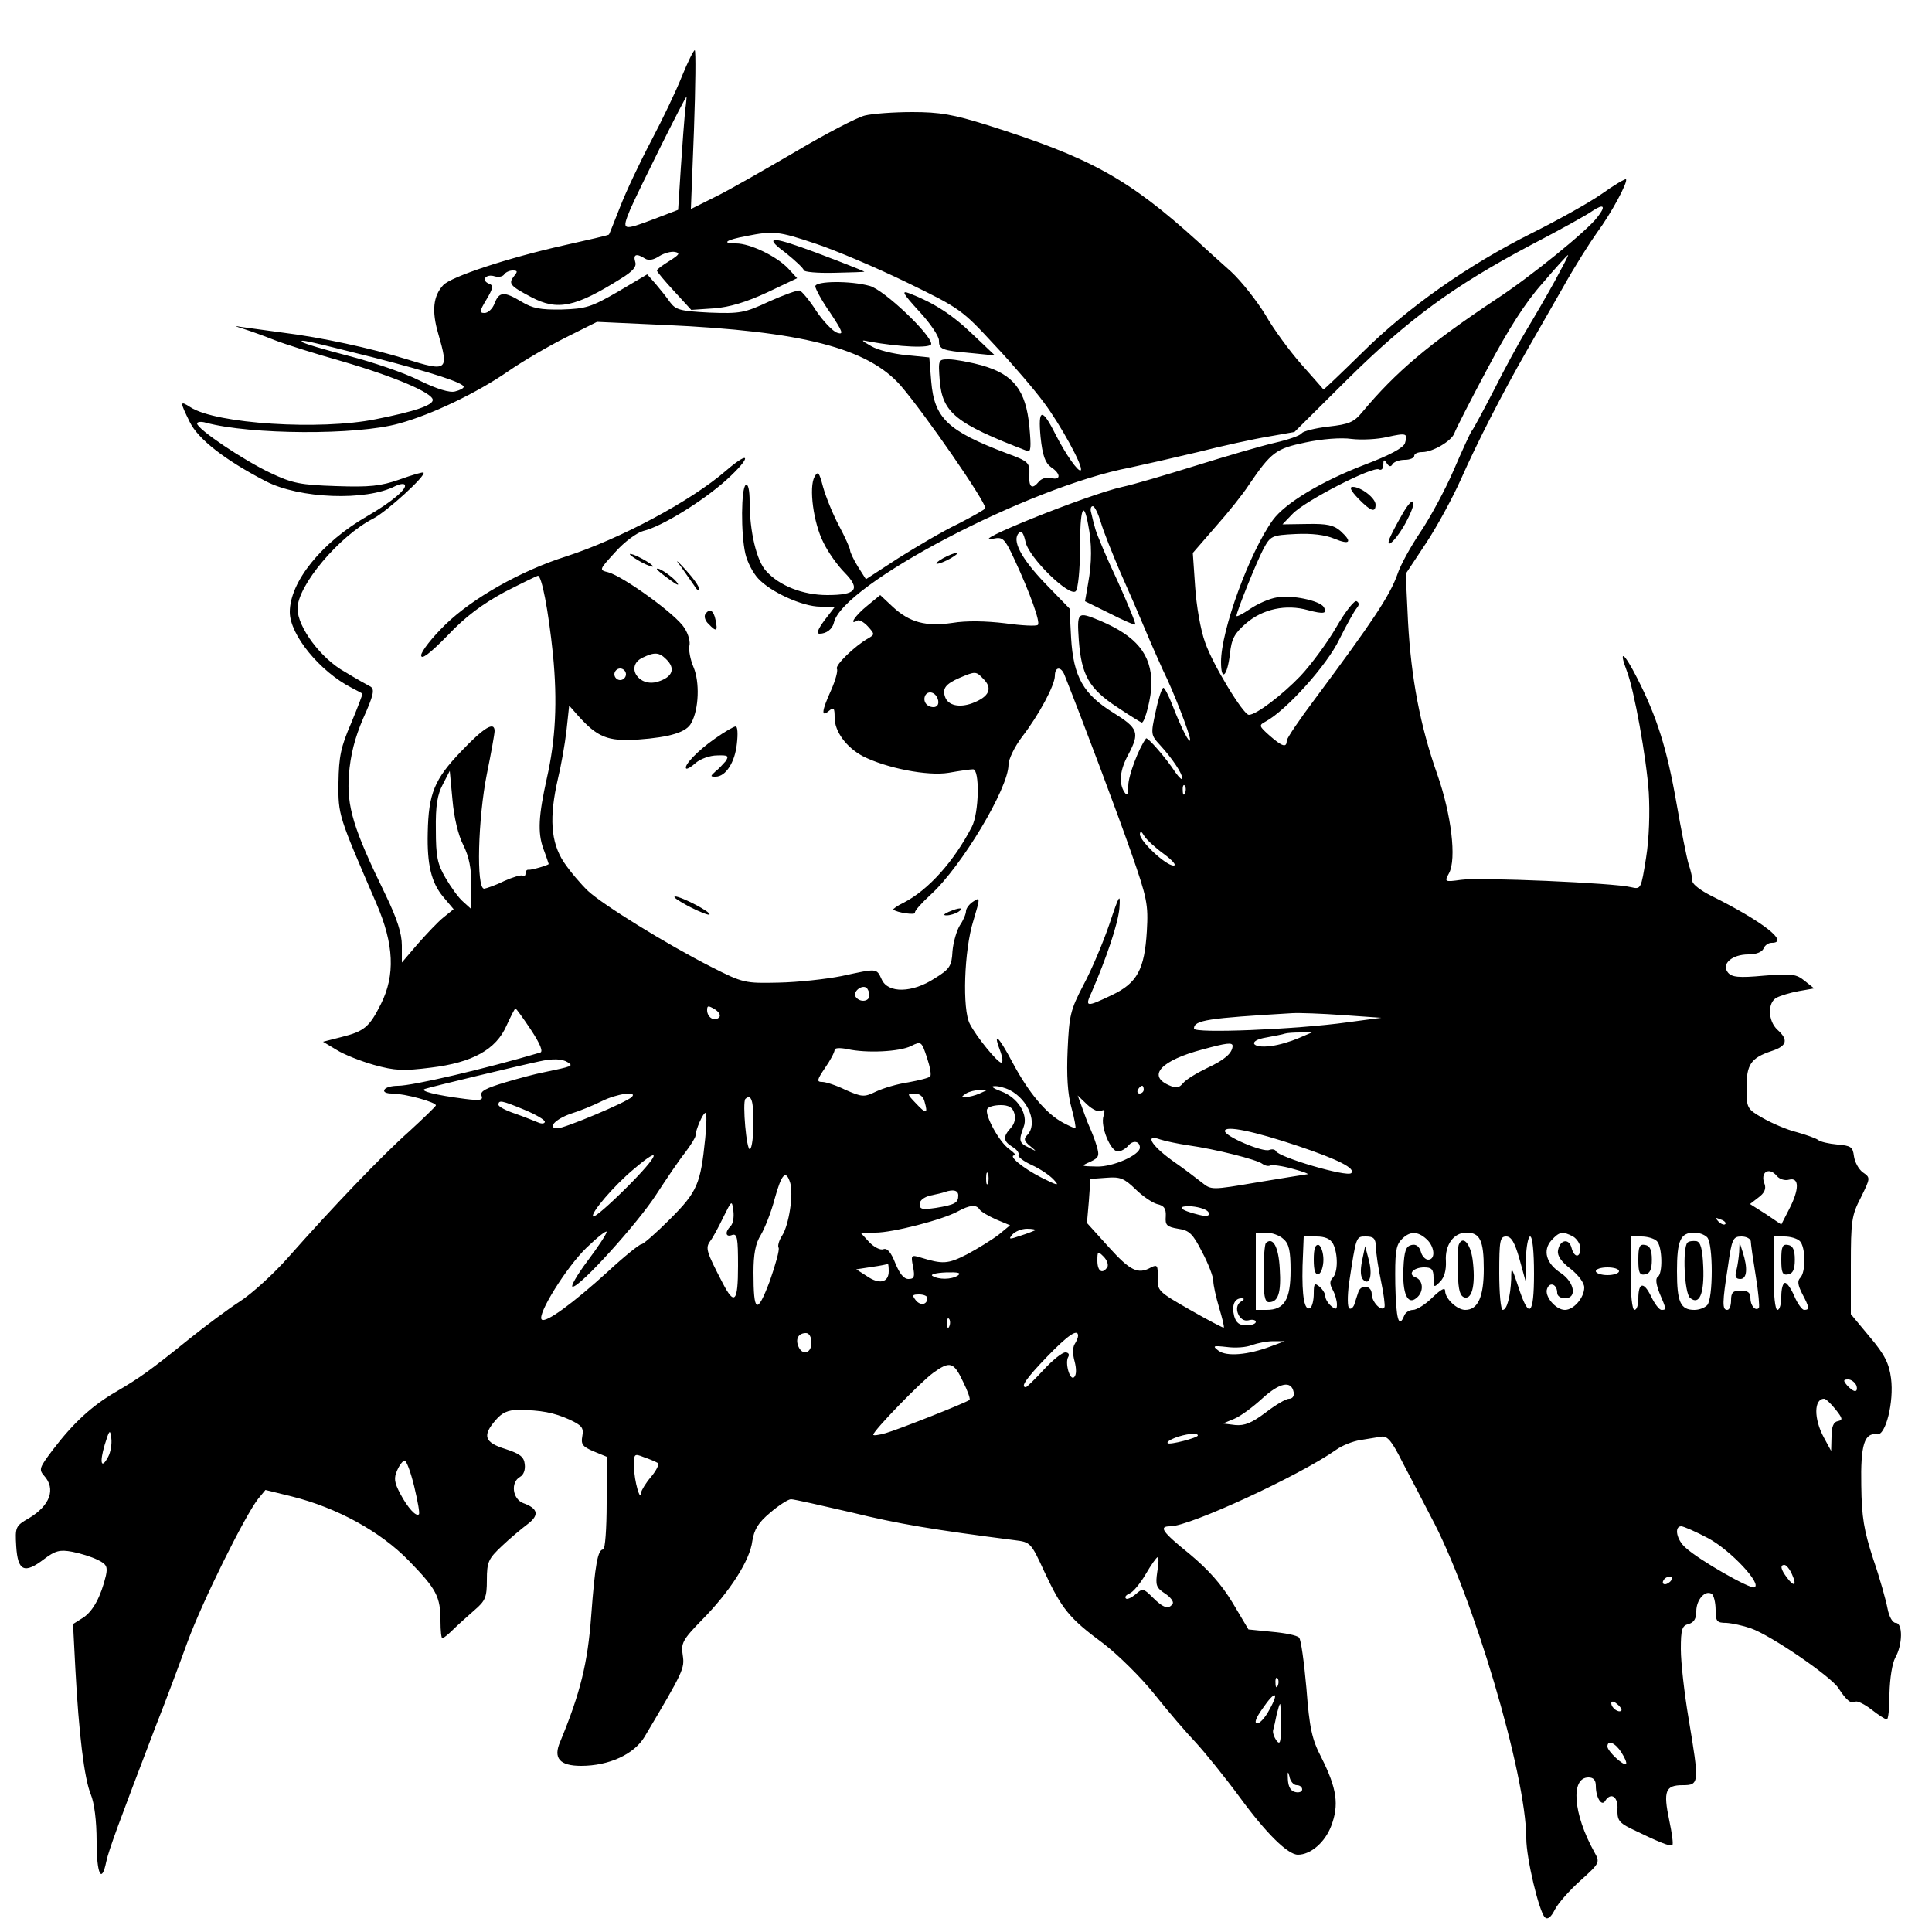 <?xml version="1.0" standalone="no"?>
<!DOCTYPE svg PUBLIC "-//W3C//DTD SVG 20010904//EN"
 "http://www.w3.org/TR/2001/REC-SVG-20010904/DTD/svg10.dtd">
<svg version="1.0" xmlns="http://www.w3.org/2000/svg"
 width="500pt" height="500pt" viewBox="0 0 500 500"
 preserveAspectRatio="xMidYMid meet">
<g transform="translate(0,500) scale(0.1,-0.1)"
fill="#000000" stroke="none">
<path d="M1765 4803 c-15 -38 -51 -113 -80 -168 -29 -55 -65 -131 -80 -170
-15 -38 -28 -71 -29 -72 -2 -2 -54 -14 -117 -28 -143 -32 -292 -81 -312 -103
-26 -28 -30 -67 -13 -125 28 -97 25 -100 -84 -66 -90 28 -220 56 -317 68 -45
6 -94 13 -110 15 -19 4 -16 2 7 -5 19 -6 55 -19 80 -29 25 -10 104 -35 175
-55 137 -40 235 -82 235 -100 0 -14 -47 -30 -148 -50 -143 -29 -413 -12 -479
31 -28 18 -28 15 -2 -38 22 -45 92 -99 196 -153 88 -46 261 -52 336 -13 10 5
21 7 24 4 9 -9 -31 -44 -97 -82 -118 -68 -200 -170 -200 -248 0 -59 78 -154
160 -196 14 -7 26 -14 28 -15 1 -1 -12 -35 -29 -76 -27 -62 -32 -87 -33 -154
-1 -85 0 -86 98 -313 46 -106 49 -186 12 -260 -30 -60 -43 -71 -103 -86 l-47
-12 35 -21 c19 -12 62 -29 97 -39 54 -15 76 -16 147 -7 108 13 169 47 196 109
11 24 21 44 23 44 2 0 20 -25 40 -55 25 -38 32 -57 24 -59 -142 -42 -330 -86
-368 -86 -16 0 -32 -4 -35 -10 -4 -6 5 -10 19 -10 34 0 117 -23 114 -31 -2 -4
-33 -34 -69 -67 -71 -63 -199 -197 -313 -326 -38 -43 -94 -94 -125 -114 -31
-20 -90 -64 -131 -97 -103 -83 -127 -100 -190 -137 -62 -36 -110 -80 -164
-151 -34 -45 -36 -50 -22 -66 31 -34 16 -77 -39 -110 -35 -20 -36 -23 -33 -73
4 -64 21 -72 72 -33 29 22 41 25 73 19 21 -4 50 -13 66 -21 23 -11 26 -18 21
-41 -13 -54 -33 -91 -58 -108 l-27 -17 6 -116 c9 -168 23 -284 40 -325 9 -22
15 -68 15 -121 0 -86 13 -112 25 -53 7 32 32 99 127 348 25 63 62 162 83 220
38 104 148 326 183 371 l19 23 69 -17 c116 -29 228 -90 302 -166 72 -74 82
-93 82 -157 0 -24 2 -44 5 -44 2 0 15 10 28 23 12 12 37 34 55 50 28 24 32 33
32 78 0 47 4 55 39 88 21 20 51 45 67 57 30 23 27 40 -12 54 -28 11 -33 54 -8
68 9 5 14 18 12 33 -2 19 -13 27 -50 39 -55 17 -60 35 -25 75 16 19 32 26 57
26 60 0 94 -7 134 -25 32 -15 37 -21 33 -43 -4 -21 1 -27 29 -39 l34 -14 0
-120 c0 -66 -4 -120 -9 -120 -14 0 -21 -38 -31 -172 -9 -122 -28 -199 -80
-325 -19 -43 -2 -63 54 -63 72 0 137 30 164 75 101 170 104 177 99 211 -5 31
-1 40 50 92 72 73 124 154 130 204 5 30 15 47 46 73 22 19 47 35 54 35 8 0 78
-16 156 -34 122 -30 213 -45 423 -72 41 -5 42 -6 77 -82 45 -96 64 -120 152
-185 38 -29 98 -88 133 -132 35 -44 83 -100 107 -125 23 -25 75 -89 114 -142
68 -93 124 -148 150 -148 33 0 70 32 86 74 21 55 15 97 -25 177 -25 48 -31 76
-39 180 -6 67 -14 126 -19 131 -6 6 -37 12 -71 15 l-60 6 -41 69 c-29 48 -63
86 -111 126 -73 59 -81 72 -50 72 50 0 334 131 429 198 15 11 43 22 62 25 19
3 44 7 55 9 16 2 27 -11 55 -67 20 -38 53 -101 73 -140 107 -198 247 -668 247
-833 0 -51 33 -189 48 -204 7 -7 16 0 26 20 8 16 38 50 66 75 51 46 51 47 36
74 -55 99 -62 193 -15 193 13 0 19 -7 19 -22 0 -30 15 -54 24 -39 15 24 34 11
32 -21 -1 -28 4 -35 34 -50 70 -34 103 -48 108 -43 3 2 -1 31 -8 64 -16 76
-10 91 35 91 43 0 43 5 15 173 -11 65 -20 145 -20 179 0 51 3 61 20 65 14 4
20 14 20 33 0 30 23 56 40 45 5 -3 10 -22 10 -41 0 -30 3 -34 28 -34 15 -1 43
-7 63 -14 52 -18 208 -125 227 -155 20 -31 33 -42 44 -35 4 3 23 -6 41 -20 19
-15 37 -26 40 -26 4 0 7 30 7 68 1 39 7 77 15 92 19 33 20 90 1 90 -8 0 -17
16 -21 37 -4 21 -20 79 -37 128 -24 74 -30 108 -31 191 -2 105 8 137 41 132
22 -4 44 84 36 145 -5 38 -16 61 -55 107 l-49 59 0 126 c0 115 2 130 26 176
25 51 25 51 5 65 -11 8 -21 27 -23 42 -3 24 -8 27 -43 30 -22 2 -44 7 -50 12
-5 4 -30 13 -55 20 -25 6 -64 23 -87 36 -42 24 -43 26 -43 79 0 60 11 77 65
95 40 13 44 29 15 55 -25 23 -26 71 -2 83 9 5 35 13 57 17 l40 7 -25 20 c-21
17 -33 19 -105 13 -65 -6 -83 -4 -93 8 -18 22 10 47 53 47 20 0 35 6 39 15 3
8 12 15 21 15 48 0 -24 56 -157 122 -26 13 -47 29 -48 37 0 8 -4 28 -10 45 -5
17 -19 87 -31 156 -25 143 -51 225 -102 325 -34 67 -49 77 -27 19 19 -48 51
-226 57 -315 3 -52 1 -119 -7 -169 -13 -81 -13 -82 -39 -76 -43 11 -393 26
-440 19 -43 -6 -43 -5 -31 17 20 37 6 152 -30 255 -45 127 -68 251 -76 395
l-6 125 53 80 c29 44 69 118 90 165 42 95 107 222 170 332 23 40 66 115 95
166 29 52 69 115 87 140 37 50 81 132 75 138 -2 2 -31 -15 -63 -38 -33 -23
-114 -68 -180 -101 -166 -83 -321 -192 -439 -309 -55 -54 -100 -97 -101 -96
-1 2 -27 31 -57 65 -30 34 -72 91 -93 128 -22 36 -62 87 -89 112 -28 25 -67
60 -86 78 -180 163 -278 217 -544 301 -89 28 -124 34 -195 34 -47 0 -103 -4
-123 -9 -20 -5 -101 -47 -180 -94 -79 -46 -171 -99 -206 -116 l-64 -32 8 205
c4 113 5 206 2 206 -3 0 -18 -30 -33 -67z m8 -90 c-2 -21 -7 -87 -11 -147 l-7
-109 -60 -23 c-85 -32 -87 -32 -64 24 19 44 142 292 146 292 0 0 -1 -17 -4
-37z m2361 -275 c-26 -35 -174 -155 -263 -213 -173 -115 -259 -188 -345 -291
-22 -27 -35 -32 -88 -38 -35 -4 -65 -12 -69 -17 -3 -6 -35 -17 -70 -25 -35 -8
-127 -35 -204 -59 -77 -24 -162 -49 -190 -55 -88 -19 -413 -150 -334 -134 24
5 29 1 54 -53 41 -88 68 -164 61 -170 -3 -4 -42 -2 -85 4 -50 6 -100 7 -136 1
-69 -10 -111 1 -155 42 l-32 30 -34 -28 c-30 -24 -49 -52 -25 -38 4 3 17 -4
27 -15 18 -20 18 -21 1 -31 -34 -19 -87 -70 -81 -79 3 -5 -4 -30 -15 -55 -25
-55 -26 -71 -6 -54 13 11 15 8 15 -17 0 -36 30 -77 73 -100 61 -31 168 -52
222 -43 28 5 56 9 63 9 18 1 16 -113 -3 -149 -46 -89 -112 -163 -176 -196 -17
-8 -29 -17 -27 -18 9 -8 58 -15 56 -8 -2 4 17 25 41 47 79 72 201 275 201 336
0 14 16 47 35 72 44 57 85 134 85 158 0 24 16 25 25 2 50 -126 136 -355 172
-458 42 -120 45 -136 41 -205 -6 -99 -25 -134 -90 -165 -67 -32 -71 -32 -53 7
39 90 68 176 72 217 3 41 0 37 -26 -41 -16 -47 -46 -118 -67 -157 -34 -65 -37
-79 -41 -168 -3 -66 0 -115 10 -150 8 -29 12 -53 10 -53 -2 0 -16 6 -31 14
-44 23 -90 78 -132 157 -37 70 -52 82 -30 25 5 -14 6 -26 1 -26 -9 0 -63 65
-81 100 -20 37 -15 191 9 267 18 60 18 62 0 50 -10 -6 -19 -18 -19 -25 0 -7
-7 -24 -16 -37 -8 -13 -17 -43 -19 -67 -2 -38 -7 -46 -46 -70 -58 -38 -121
-39 -137 -3 -14 30 -11 29 -104 9 -40 -8 -113 -16 -163 -17 -87 -2 -92 -1
-173 40 -118 60 -281 161 -320 197 -18 17 -47 51 -63 75 -34 52 -38 116 -15
216 8 33 18 89 22 124 l7 65 22 -25 c51 -57 77 -68 156 -63 83 6 126 19 138
43 20 36 22 106 6 144 -9 21 -13 46 -11 55 3 10 -2 31 -13 47 -19 33 -157 133
-197 144 -24 6 -24 6 19 53 23 26 56 50 72 54 47 11 154 77 215 132 65 59 64
80 -1 24 -91 -79 -275 -177 -414 -222 -117 -37 -242 -108 -312 -176 -35 -34
-63 -70 -63 -80 0 -12 21 3 68 51 47 50 91 82 148 113 45 23 84 42 86 42 10 0
27 -88 39 -203 12 -123 7 -221 -16 -322 -21 -95 -24 -139 -9 -181 8 -21 14
-40 14 -40 0 -3 -45 -16 -52 -15 -5 1 -8 -4 -8 -10 0 -5 -3 -8 -8 -5 -4 2 -25
-4 -47 -14 -22 -11 -46 -19 -52 -20 -21 0 -16 182 7 297 11 54 20 104 20 111
0 26 -27 10 -87 -53 -69 -72 -84 -109 -86 -210 -2 -82 9 -129 40 -166 l27 -32
-26 -21 c-14 -11 -44 -43 -67 -69 l-41 -48 0 44 c0 31 -12 69 -43 133 -83 170
-100 227 -94 309 4 51 15 95 37 146 27 60 30 75 19 82 -8 4 -38 21 -66 38 -62
34 -123 116 -123 164 0 60 108 188 196 233 35 18 138 112 130 119 -1 2 -29 -6
-62 -18 -49 -17 -77 -20 -164 -17 -92 3 -113 7 -170 34 -70 33 -189 113 -190
128 0 4 10 6 23 2 115 -31 390 -33 500 -2 84 23 201 79 282 135 39 27 106 66
150 88 l80 40 175 -8 c356 -16 526 -60 611 -157 62 -72 219 -299 219 -317 0
-3 -32 -21 -71 -41 -40 -19 -109 -60 -155 -89 l-83 -54 -21 33 c-11 18 -20 37
-20 42 0 5 -13 34 -29 64 -16 30 -34 75 -41 100 -10 38 -13 42 -22 26 -15 -27
-3 -119 23 -170 12 -25 37 -60 55 -78 42 -43 30 -58 -45 -58 -63 0 -124 24
-158 62 -25 26 -43 103 -43 180 0 30 -4 47 -10 43 -12 -8 -13 -126 -1 -178 5
-22 20 -50 33 -64 32 -35 115 -73 161 -73 l38 0 -27 -35 c-17 -23 -22 -35 -13
-35 18 0 33 12 37 28 20 98 503 352 767 402 33 7 112 25 175 40 63 16 145 34
182 40 l68 12 138 137 c158 156 274 241 474 347 75 39 147 79 159 88 30 20 36
13 13 -16z m-2022 -69 c51 -17 157 -62 235 -100 138 -67 143 -71 227 -162 48
-51 105 -118 127 -148 43 -57 104 -168 96 -176 -6 -6 -39 41 -66 94 -34 68
-45 66 -38 -8 5 -48 12 -67 27 -78 26 -17 26 -35 0 -28 -10 3 -24 -1 -31 -9
-18 -22 -27 -16 -25 18 1 31 -2 34 -59 55 -153 58 -187 91 -195 186 l-5 62
-60 6 c-33 3 -73 13 -90 23 -28 16 -28 17 -5 12 77 -14 160 -18 160 -6 0 24
-122 140 -159 150 -50 14 -141 13 -141 -1 0 -6 17 -38 39 -69 33 -50 35 -57
17 -51 -11 4 -36 30 -54 57 -17 27 -37 50 -42 52 -5 2 -41 -11 -79 -28 -64
-30 -76 -32 -155 -29 -76 4 -87 7 -102 27 -9 13 -26 34 -37 47 l-22 25 -76
-45 c-69 -40 -83 -44 -145 -46 -55 -1 -76 3 -104 20 -45 27 -58 27 -70 -4 -5
-14 -17 -25 -26 -25 -14 0 -13 5 5 35 18 30 18 37 6 41 -21 9 -7 26 15 19 10
-3 21 -1 25 5 3 5 13 10 22 10 13 0 13 -3 3 -15 -15 -19 -10 -25 45 -54 68
-36 114 -26 232 48 31 19 41 31 37 43 -6 20 3 23 25 9 9 -6 22 -4 37 6 13 8
31 13 41 11 14 -3 11 -7 -14 -23 -18 -11 -33 -22 -33 -25 0 -3 20 -27 45 -54
l44 -48 59 4 c40 3 83 16 137 41 l78 37 -23 25 c-30 32 -99 65 -135 65 -39 0
-27 9 26 19 71 14 83 13 181 -20z m1912 -96 c-21 -38 -54 -95 -74 -128 -20
-33 -58 -103 -84 -155 -27 -52 -52 -99 -57 -105 -4 -5 -25 -51 -47 -102 -22
-51 -61 -123 -86 -160 -25 -37 -52 -86 -59 -108 -20 -57 -66 -125 -214 -324
-40 -53 -73 -102 -73 -108 0 -19 -12 -15 -44 13 -28 25 -29 27 -10 37 53 29
158 145 190 212 19 38 39 74 45 81 7 8 7 14 0 18 -5 4 -29 -26 -52 -66 -23
-40 -65 -97 -93 -127 -48 -50 -115 -101 -134 -101 -14 0 -93 129 -113 187 -12
32 -23 97 -26 145 l-6 87 59 68 c33 37 72 86 86 108 58 85 70 94 147 110 42 9
92 13 119 9 26 -3 67 -1 92 5 50 11 54 10 46 -16 -4 -12 -39 -31 -105 -56
-112 -43 -205 -99 -237 -143 -60 -83 -134 -285 -134 -367 0 -52 16 -38 23 20
4 40 12 54 42 80 43 37 103 50 160 34 41 -11 51 -9 41 8 -11 17 -84 32 -121
25 -20 -3 -51 -17 -70 -30 -19 -13 -35 -21 -35 -18 0 11 52 140 70 174 18 33
21 35 83 38 42 2 76 -2 100 -12 41 -17 48 -9 16 20 -17 15 -35 19 -85 18 l-65
-1 26 27 c32 34 210 125 224 115 6 -3 11 2 11 12 0 14 2 15 9 4 6 -9 11 -10
15 -2 4 6 18 11 32 11 13 0 24 5 24 10 0 6 9 10 21 10 27 0 76 29 83 49 3 9
41 84 85 166 54 102 99 173 143 222 34 40 64 73 66 73 2 0 -14 -30 -34 -67z
m-3054 -199 c148 -38 230 -65 230 -75 0 -4 -10 -9 -22 -12 -14 -4 -47 6 -92
28 -39 20 -122 48 -184 64 -62 16 -116 32 -120 36 -8 8 13 3 188 -41z m1879
-426 c7 -24 30 -81 50 -128 21 -47 50 -114 65 -150 15 -36 36 -83 46 -105 27
-54 70 -166 70 -179 0 -15 -23 30 -45 87 -10 26 -21 47 -24 47 -4 0 -13 -27
-20 -61 -13 -59 -13 -61 11 -87 32 -35 58 -74 58 -87 0 -5 -8 2 -18 16 -24 37
-72 92 -76 88 -19 -25 -46 -97 -46 -122 0 -24 -3 -28 -10 -17 -15 23 -12 57
10 97 30 57 26 68 -38 108 -78 48 -104 93 -110 194 l-4 76 -64 66 c-62 65 -86
111 -67 130 7 7 12 -1 17 -23 8 -41 114 -144 130 -128 6 7 11 54 11 111 0 102
9 127 21 62 10 -50 10 -98 0 -153 l-8 -46 63 -31 c35 -18 65 -31 67 -29 2 2
-19 53 -46 113 -28 59 -53 119 -57 133 -4 14 -9 33 -11 43 -3 9 -1 17 4 17 5
0 14 -19 21 -42z m-1125 -354 c25 -24 17 -46 -21 -58 -50 -16 -86 40 -40 62
31 15 43 14 61 -4z m-104 -39 c0 -8 -7 -15 -15 -15 -8 0 -15 7 -15 15 0 8 7
15 15 15 8 0 15 -7 15 -15z m924 -11 c26 -25 17 -47 -28 -64 -33 -12 -62 -6
-70 16 -8 22 1 34 38 50 40 17 42 17 60 -2z m-116 -57 c2 -10 -3 -17 -12 -17
-18 0 -29 16 -21 31 9 14 29 6 33 -14z m-1229 -374 c15 -30 21 -61 21 -104 l0
-62 -21 19 c-12 10 -32 38 -46 62 -21 36 -25 55 -25 125 -1 62 4 91 18 117
l18 35 7 -75 c4 -46 15 -92 28 -117z m1868 135 c-3 -8 -6 -5 -6 6 -1 11 2 17
5 13 3 -3 4 -12 1 -19z m-55 -158 c23 -17 34 -30 25 -30 -20 0 -87 63 -87 81
1 9 4 8 11 -4 6 -10 29 -31 51 -47z m-762 -366 c0 -17 -26 -19 -36 -3 -7 12
15 31 28 23 4 -3 8 -12 8 -20z m-389 -57 c-12 -12 -31 0 -31 19 0 12 3 12 20
2 11 -7 16 -16 11 -21z m1614 6 l100 -7 -90 -12 c-129 -18 -395 -29 -395 -16
0 22 35 27 255 40 17 1 75 -1 130 -5z m-115 -60 c-19 -8 -51 -18 -71 -20 -50
-7 -61 14 -12 22 21 4 43 8 48 10 6 2 24 3 40 3 l30 0 -35 -15z m-953 -99 c-4
-4 -29 -10 -56 -15 -28 -4 -65 -15 -84 -24 -31 -15 -36 -14 -78 4 -24 12 -52
21 -61 21 -15 0 -14 5 7 36 14 20 25 41 25 47 0 5 13 6 33 2 49 -11 135 -7
165 8 26 13 27 12 41 -30 8 -24 12 -46 8 -49z m783 79 c-1 -19 -21 -36 -66
-57 -27 -13 -55 -30 -62 -39 -11 -13 -18 -14 -38 -5 -55 25 -18 64 88 92 62
17 78 19 78 9z m-1721 -42 c15 -10 15 -10 -66 -27 -16 -3 -58 -14 -95 -25 -50
-15 -66 -23 -62 -34 5 -12 -2 -14 -42 -9 -78 10 -120 21 -104 26 14 5 247 61
295 71 35 8 60 7 74 -2z m1144 -72 c49 -25 74 -88 45 -117 -9 -9 -8 -15 8 -28
18 -15 18 -15 -3 -4 -26 12 -27 18 -14 53 13 33 -15 77 -59 93 -19 7 -27 13
-17 13 10 1 28 -4 40 -10z m347 1 c0 -5 -5 -10 -11 -10 -5 0 -7 5 -4 10 3 6 8
10 11 10 2 0 4 -4 4 -10z m-425 -10 c-11 -5 -27 -9 -35 -9 -13 -1 -13 0 0 9 8
5 24 9 35 9 l20 0 -20 -9z m-900 -9 c-14 -14 -174 -81 -192 -81 -28 0 -6 24
35 38 23 7 59 22 79 32 40 20 94 27 78 11z m758 -13 c9 -31 4 -32 -23 -3 -23
24 -23 25 -3 25 13 0 23 -8 26 -22z m-443 -52 c0 -36 -4 -67 -9 -70 -9 -6 -20
121 -12 130 15 14 21 -4 21 -60z m900 29 c9 5 10 1 6 -13 -9 -26 18 -92 37
-92 8 0 20 7 27 15 12 15 30 12 30 -5 0 -19 -69 -50 -111 -49 -42 1 -43 1 -18
12 23 11 25 15 17 42 -5 17 -14 39 -19 50 -5 11 -13 33 -19 50 l-11 30 25 -24
c14 -13 30 -20 36 -16z m-1493 3 c29 -12 53 -26 53 -31 0 -5 -8 -6 -17 -2 -10
4 -37 15 -60 23 -24 8 -43 18 -43 23 0 13 9 11 67 -13z m1268 -9 c4 -13 1 -27
-9 -38 -21 -23 -20 -34 4 -49 12 -7 18 -16 16 -21 -3 -4 12 -16 34 -26 22 -10
47 -27 57 -38 16 -17 11 -16 -33 6 -47 24 -87 57 -68 57 5 0 -2 7 -14 16 -26
18 -65 90 -57 104 3 6 19 10 35 10 20 0 31 -6 35 -21z m-800 -66 c-12 -117
-20 -137 -91 -208 -36 -36 -69 -65 -74 -65 -5 0 -45 -32 -87 -71 -89 -81 -161
-134 -171 -124 -13 12 64 136 116 186 28 27 52 46 52 41 0 -5 -22 -39 -50 -76
-27 -36 -44 -66 -38 -66 20 0 168 164 216 238 26 40 59 89 75 109 15 20 27 39
27 44 0 14 19 59 26 59 3 0 3 -30 -1 -67z m1535 -19 c104 -35 149 -58 137 -70
-11 -11 -188 41 -195 57 -2 4 -9 6 -17 3 -16 -7 -115 35 -115 49 0 15 74 0
190 -39z m-285 2 c71 -10 178 -37 192 -48 7 -5 16 -7 21 -4 4 2 30 -1 58 -9
27 -7 44 -14 37 -14 -6 -1 -65 -10 -130 -21 -118 -20 -118 -20 -143 0 -14 11
-48 37 -77 57 -55 40 -71 69 -30 54 12 -4 45 -11 72 -15z m-1452 -108 c-45
-45 -85 -80 -88 -76 -8 7 55 81 106 123 75 64 65 36 -18 -47z m934 10 c-3 -7
-5 -2 -5 12 0 14 2 19 5 13 2 -7 2 -19 0 -25z m2042 18 c7 -8 21 -12 31 -9 27
7 27 -25 0 -77 l-20 -39 -40 27 -41 26 22 17 c15 11 20 22 16 34 -13 31 11 47
32 21z m-2554 -17 c9 -29 -3 -109 -21 -137 -8 -12 -12 -27 -9 -31 3 -5 -8 -44
-23 -87 -33 -87 -42 -82 -42 23 0 47 5 75 19 97 10 17 27 59 36 94 18 65 29
76 40 41z m949 -55 c19 -4 24 -12 23 -32 -2 -23 3 -27 32 -32 29 -4 38 -13 62
-60 16 -30 29 -64 29 -75 0 -11 7 -42 15 -69 8 -27 14 -50 12 -52 -1 -1 -40
19 -87 46 -82 47 -85 49 -84 84 1 31 -1 34 -17 26 -34 -19 -54 -9 -110 53
l-56 62 5 57 4 57 42 3 c35 3 46 -2 74 -29 18 -18 43 -35 56 -39z m-514 22 c0
-19 -9 -24 -58 -32 -35 -5 -42 -4 -42 10 0 9 11 18 28 22 15 3 32 7 37 9 23 8
35 4 35 -9z m-589 -79 c-16 -16 -13 -30 4 -23 13 4 15 -8 15 -80 0 -94 -9
-104 -40 -44 -42 81 -45 90 -32 108 7 9 22 37 34 62 22 44 22 45 26 16 2 -16
-1 -33 -7 -39z m644 43 c4 -6 23 -17 43 -26 l36 -15 -29 -24 c-17 -13 -54 -36
-82 -51 -51 -26 -63 -26 -122 -8 -23 7 -24 5 -18 -24 5 -27 3 -32 -12 -32 -12
0 -23 14 -34 41 -11 28 -21 40 -31 36 -7 -3 -24 5 -37 19 l-22 24 39 0 c44 0
173 33 213 55 31 17 48 18 56 5z m593 -8 c3 -9 -4 -11 -25 -6 -50 12 -61 24
-19 22 22 -2 41 -9 44 -16z m1337 -30 c-3 -3 -11 0 -18 7 -9 10 -8 11 6 5 10
-3 15 -9 12 -12z m-1786 -16 c-2 -1 -19 -8 -38 -14 -29 -10 -32 -10 -21 3 7 8
24 15 38 15 14 0 23 -2 21 -4z m643 -23 c14 -12 18 -31 18 -81 0 -75 -16 -102
-62 -102 l-28 0 0 100 0 100 27 0 c14 0 35 -7 45 -17z m370 0 c21 -19 24 -53
4 -53 -7 0 -16 9 -19 21 -4 13 -12 20 -24 17 -14 -3 -19 -14 -21 -61 -3 -65
11 -96 34 -76 19 15 18 45 -2 53 -22 8 -7 26 22 26 19 0 24 -5 24 -27 0 -26 1
-26 17 -10 11 11 16 30 15 53 -3 42 20 74 53 74 35 0 45 -20 45 -94 0 -72 -15
-106 -48 -106 -21 0 -52 29 -52 49 0 10 -10 5 -33 -17 -18 -18 -41 -32 -50
-32 -10 0 -20 -7 -23 -15 -14 -35 -21 -9 -23 81 -1 79 1 100 15 115 21 23 42
24 66 2z m379 7 c10 -6 19 -20 19 -30 0 -26 -16 -26 -23 1 -7 26 -31 20 -35
-8 -2 -13 9 -29 33 -47 20 -16 35 -36 35 -48 0 -26 -27 -58 -50 -58 -24 0 -54
36 -46 55 7 19 26 11 26 -11 0 -8 9 -14 20 -14 32 0 25 41 -10 65 -39 25 -48
59 -25 85 21 23 29 24 56 10z m347 -2 c16 -16 16 -160 0 -176 -7 -7 -21 -12
-33 -12 -36 0 -45 20 -45 100 0 80 9 100 45 100 12 0 26 -5 33 -12z m-968 -17
c13 -26 13 -74 -1 -88 -8 -8 -8 -17 0 -31 6 -11 11 -28 11 -38 0 -13 -3 -14
-15 -4 -8 7 -15 18 -15 25 0 7 -7 18 -15 25 -13 11 -15 8 -15 -18 0 -17 -4
-33 -9 -37 -15 -9 -22 29 -20 109 l3 76 33 0 c22 0 36 -6 43 -19z m111 -8 c0
-16 6 -55 13 -88 7 -33 11 -64 9 -68 -8 -13 -33 14 -33 34 0 23 -29 26 -35 4
-3 -8 -7 -22 -10 -31 -3 -8 -9 -13 -13 -10 -5 3 -5 31 -1 63 19 125 18 123 44
123 20 0 25 -5 26 -27z m371 -30 l16 -58 1 58 c1 31 6 57 11 57 6 0 10 -39 10
-96 0 -110 -13 -120 -41 -33 -17 51 -18 52 -18 19 -2 -45 -11 -80 -22 -80 -5
0 -9 43 -9 95 0 85 2 95 18 95 13 0 22 -15 34 -57z m356 45 c14 -14 16 -84 2
-93 -6 -4 -4 -19 5 -42 18 -42 18 -43 5 -43 -6 0 -18 16 -27 35 -19 39 -33 37
-33 -6 0 -16 -4 -29 -10 -29 -6 0 -10 38 -10 95 l0 95 28 0 c15 0 33 -5 40
-12z m243 0 c0 -7 6 -48 13 -91 7 -42 10 -79 8 -82 -9 -9 -22 6 -22 26 0 14
-7 19 -25 19 -20 0 -25 -5 -25 -25 0 -14 -4 -25 -10 -25 -13 0 -13 18 2 113
10 71 13 77 35 77 13 0 23 -6 24 -12z m127 0 c15 -15 16 -80 1 -95 -8 -8 -6
-19 5 -41 19 -36 20 -42 5 -42 -5 0 -17 16 -25 35 -8 19 -19 35 -24 35 -6 0
-10 -16 -10 -35 0 -19 -4 -35 -10 -35 -6 0 -10 38 -10 95 l0 95 28 0 c15 0 33
-5 40 -12z m-1792 -67 c-13 -20 -26 -11 -26 16 0 25 1 26 16 11 9 -9 13 -21
10 -27z m-566 -11 c0 -29 -24 -35 -56 -13 l-28 18 39 6 c22 3 41 7 43 8 1 0 2
-8 2 -19z m1890 0 c0 -5 -13 -10 -30 -10 -16 0 -30 5 -30 10 0 6 14 10 30 10
17 0 30 -4 30 -10z m-1711 -11 c-17 -11 -50 -11 -66 -1 -6 4 10 8 35 9 31 1
41 -1 31 -8z m-79 -58 c0 -18 -18 -21 -30 -6 -10 13 -9 15 9 15 11 0 21 -4 21
-9z m811 -10 c-21 -13 -4 -54 20 -48 10 3 19 1 19 -4 0 -5 -11 -9 -25 -9 -18
0 -26 7 -31 24 -7 28 1 46 19 46 8 0 8 -3 -2 -9z m-754 -63 c-3 -8 -6 -5 -6 6
-1 11 2 17 5 13 3 -3 4 -12 1 -19z m-357 -43 c0 -28 -24 -34 -34 -9 -8 20 1
34 20 34 8 0 14 -10 14 -25z m690 18 c0 -5 -4 -14 -9 -22 -5 -8 -5 -27 0 -44
5 -19 5 -35 -1 -41 -11 -11 -25 38 -15 53 3 6 0 11 -8 11 -8 0 -33 -20 -56
-45 -23 -25 -44 -45 -46 -45 -15 0 1 23 54 78 54 56 81 75 81 55z m500 -27
c-61 -23 -115 -27 -136 -12 -17 13 -15 14 21 10 22 -3 51 -1 65 5 14 5 39 10
55 10 l30 0 -35 -13z m-798 -91 c12 -24 20 -46 17 -48 -8 -7 -185 -77 -217
-86 -18 -5 -32 -7 -32 -4 0 10 122 136 155 160 43 31 53 29 77 -22z m2312 -10
c3 -8 2 -15 -3 -15 -5 0 -14 7 -21 15 -10 12 -10 15 3 15 8 0 17 -7 21 -15z
m-1456 -18 c2 -10 -3 -17 -12 -17 -8 0 -35 -16 -61 -36 -36 -27 -54 -34 -78
-32 l-32 4 29 12 c17 7 49 31 73 53 45 41 75 47 81 16z m1402 -44 c19 -24 20
-28 6 -31 -11 -2 -16 -15 -16 -40 l-1 -37 -19 35 c-26 48 -26 100 1 100 4 0
17 -12 29 -27z m-4470 -123 c-18 -34 -23 -16 -9 31 12 39 14 41 17 17 2 -15
-2 -37 -8 -48z m2820 55 c0 -6 -73 -25 -78 -20 -3 3 6 9 19 14 26 10 59 14 59
6z m-1398 -71 c5 -3 -3 -19 -17 -36 -14 -16 -25 -35 -26 -41 -1 -27 -18 31
-18 65 -1 36 0 37 25 27 15 -5 31 -12 36 -15z m-630 -61 c9 -38 15 -70 12 -72
-7 -7 -29 17 -48 53 -16 30 -17 41 -8 61 6 14 15 25 19 25 5 0 16 -30 25 -67z
m3349 -134 c58 -31 141 -120 119 -127 -12 -4 -142 70 -177 102 -24 20 -31 56
-12 56 6 0 38 -14 70 -31z m-1426 -87 c-5 -34 -3 -41 20 -56 14 -9 23 -21 20
-26 -10 -16 -24 -12 -52 16 -24 24 -26 24 -44 8 -11 -9 -22 -14 -25 -11 -4 4
0 9 9 13 9 3 28 26 42 50 14 24 28 44 31 44 3 0 3 -17 -1 -38z m1643 -7 c13
-29 5 -33 -14 -7 -15 20 -18 32 -6 32 5 0 14 -11 20 -25z m-313 -15 c-3 -5
-11 -10 -16 -10 -6 0 -7 5 -4 10 3 6 11 10 16 10 6 0 7 -4 4 -10z m-1018 -272
c-3 -8 -6 -5 -6 6 -1 11 2 17 5 13 3 -3 4 -12 1 -19z m-22 -63 c-10 -19 -24
-35 -31 -35 -9 0 -4 14 14 39 32 47 44 44 17 -4z m911 -2 c-7 -7 -26 7 -26 19
0 6 6 6 15 -2 9 -7 13 -15 11 -17z m-881 -38 c0 -45 -2 -52 -12 -39 -6 9 -10
21 -8 27 2 7 6 24 9 40 4 15 7 27 9 27 1 0 2 -25 2 -55z m881 -70 c9 -14 15
-28 12 -30 -6 -6 -48 33 -48 45 0 18 20 10 36 -15z m-840 -85 c8 0 14 -5 14
-11 0 -6 -8 -9 -17 -7 -12 2 -19 13 -20 33 -1 20 0 23 4 8 2 -13 11 -23 19
-23z"/>
<path d="M1630 3566 c0 -3 14 -12 30 -21 17 -9 30 -13 30 -11 0 3 -13 12 -30
21 -16 9 -30 13 -30 11z"/>
<path d="M2440 3555 c-14 -8 -20 -14 -15 -14 6 0 21 6 35 14 14 8 21 14 15 14
-5 0 -21 -6 -35 -14z"/>
<path d="M1762 3534 c12 -17 28 -40 35 -50 6 -11 12 -14 12 -8 1 6 -15 28 -35
50 -24 26 -28 28 -12 8z"/>
<path d="M1700 3527 c0 -2 15 -14 33 -27 20 -15 27 -17 18 -6 -13 16 -51 41
-51 33z"/>
<path d="M1825 3410 c-3 -6 0 -17 9 -25 20 -21 24 -19 18 10 -5 26 -16 32 -27
15z"/>
<path d="M1851 3089 c-45 -31 -83 -71 -75 -78 2 -2 13 4 25 15 12 10 36 19 55
19 28 1 31 -1 22 -15 -7 -8 -19 -21 -27 -27 -13 -12 -13 -13 1 -13 26 0 50 37
55 85 3 25 2 45 -3 45 -5 0 -29 -14 -53 -31z"/>
<path d="M1783 2654 c27 -14 51 -23 53 -21 6 6 -73 47 -89 47 -7 -1 10 -12 36
-26z"/>
<path d="M2455 2640 c-13 -6 -15 -9 -5 -9 8 0 22 4 30 9 18 12 2 12 -25 0z"/>
<path d="M2034 4345 c25 -20 46 -40 46 -44 0 -5 36 -8 79 -7 44 1 78 2 78 3
-4 3 -114 46 -166 64 -79 28 -90 23 -37 -16z"/>
<path d="M2379 4194 c28 -30 51 -64 51 -75 0 -23 6 -26 85 -33 l60 -6 -58 55
c-54 52 -102 82 -164 106 -21 8 -17 0 26 -47z"/>
<path d="M2432 4015 c7 -83 41 -111 226 -182 10 -4 11 9 6 63 -9 94 -41 135
-122 158 -32 9 -71 16 -86 16 -28 0 -28 0 -24 -55z"/>
<path d="M3515 3710 c32 -33 45 -38 45 -16 0 17 -38 46 -59 46 -10 0 -5 -10
14 -30z"/>
<path d="M3629 3669 c-14 -24 -29 -53 -33 -63 -12 -33 23 3 45 47 29 55 18 69
-12 16z"/>
<path d="M2792 3342 c7 -89 26 -124 99 -172 33 -22 62 -40 64 -40 8 0 25 67
25 100 0 77 -39 124 -134 164 -58 24 -59 23 -54 -52z"/>
<path d="M3276 1783 c-3 -4 -6 -39 -6 -80 0 -55 3 -73 14 -73 24 0 32 24 28
87 -3 57 -18 83 -36 66z"/>
<path d="M3775 1778 c-2 -7 -4 -40 -2 -73 1 -46 6 -60 18 -63 20 -4 28 38 20
99 -6 42 -26 63 -36 37z"/>
<path d="M4367 1784 c-13 -14 -8 -131 7 -143 24 -20 37 11 34 81 -2 47 -7 64
-18 66 -9 1 -19 0 -23 -4z"/>
<path d="M3400 1740 c0 -29 4 -40 13 -37 6 2 12 19 12 37 0 18 -6 35 -12 38
-9 2 -13 -9 -13 -38z"/>
<path d="M3525 1737 c-5 -25 -4 -42 3 -49 17 -17 25 13 14 53 l-9 34 -8 -38z"/>
<path d="M4240 1740 c0 -34 3 -41 18 -38 12 2 17 13 17 38 0 25 -5 36 -17 38
-15 3 -18 -4 -18 -38z"/>
<path d="M4501 1760 c-1 -14 -4 -35 -7 -47 -5 -17 -2 -23 10 -23 17 0 20 27 6
70 l-8 25 -1 -25z"/>
<path d="M4610 1740 c0 -34 3 -41 18 -38 12 2 17 13 17 38 0 25 -5 36 -17 38
-15 3 -18 -4 -18 -38z"/>
</g>
</svg>
